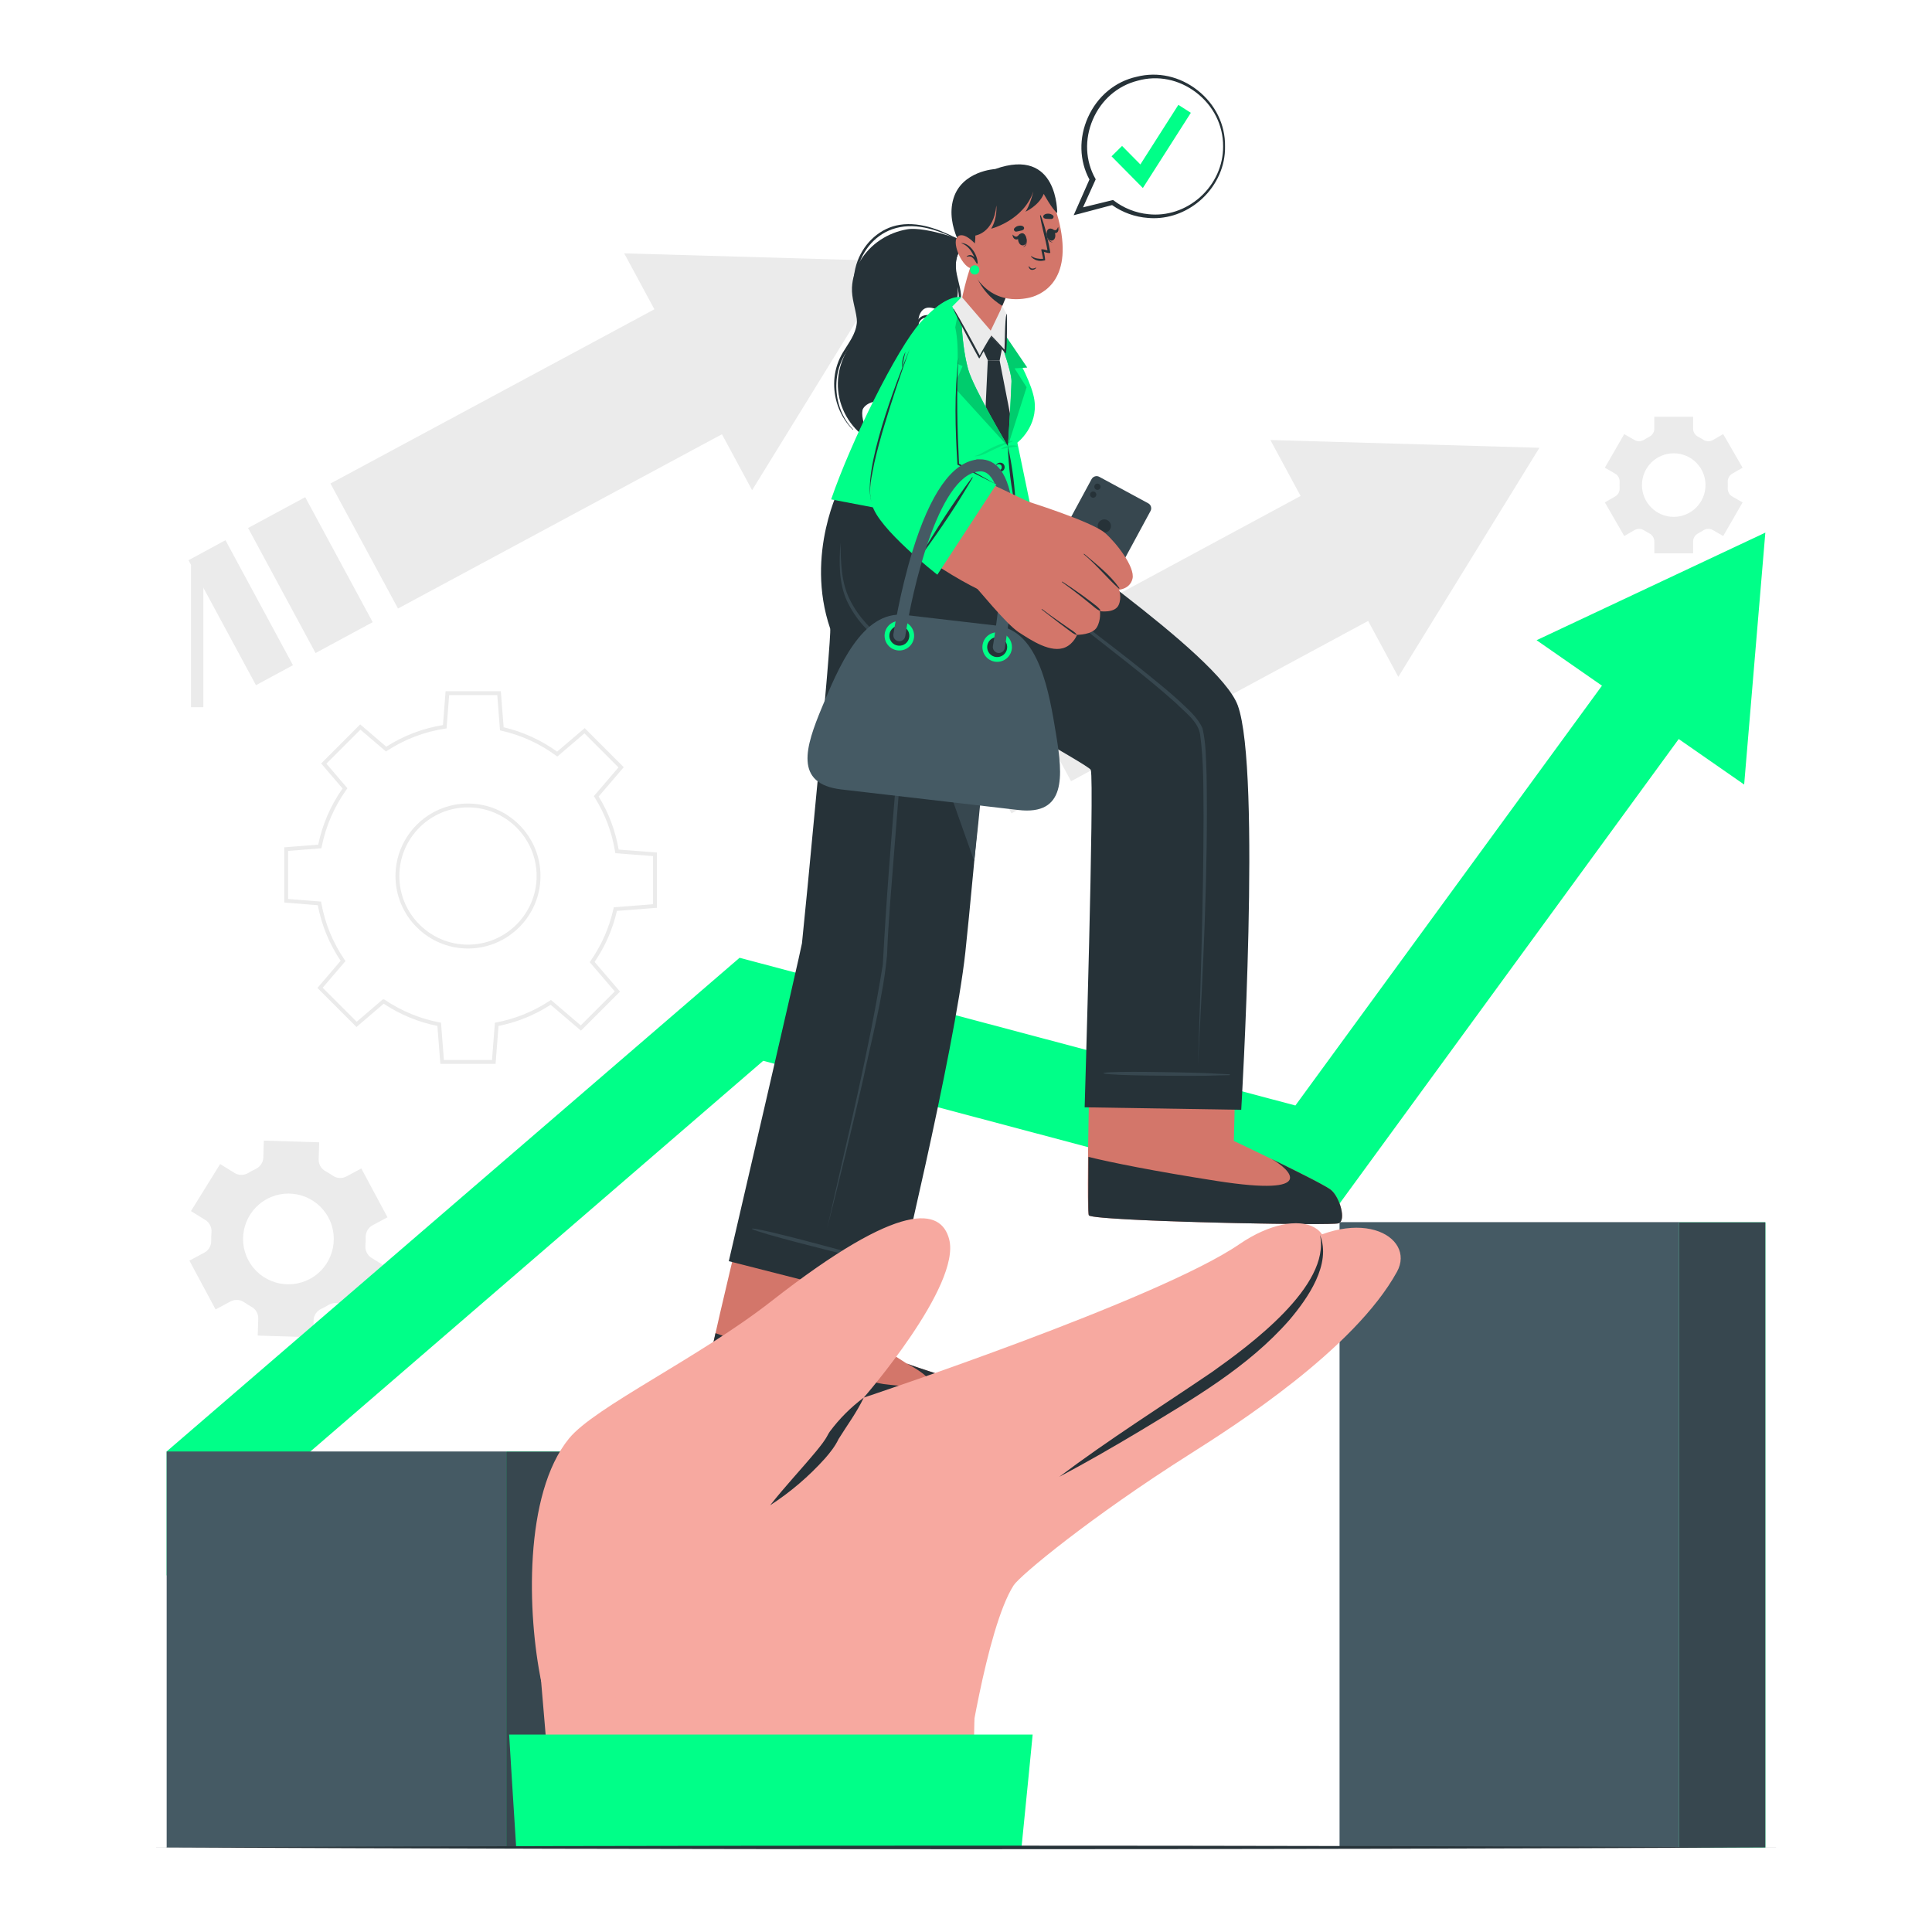<svg class="animated" id="freepik_stories-business-support" xmlns="http://www.w3.org/2000/svg" viewBox="0 0 500 500" version="1.1" xmlns:xlink="http://www.w3.org/1999/xlink" xmlns:svgjs="http://svgjs.com/svgjs"><style>svg#freepik_stories-business-support:not(.animated) .animable {opacity: 0;}svg#freepik_stories-business-support.animated #freepik--background-complete--inject-10 {animation: 1.5s Infinite  linear wind;animation-delay: 0s;}svg#freepik_stories-business-support.animated #freepik--Speech_Bubble--inject-10 {animation: 1.5s Infinite  linear floating;animation-delay: 0s;}svg#freepik_stories-business-support.animated #freepik--Character--inject-10 {animation: 1.5s Infinite  linear floating;animation-delay: 0s;}svg#freepik_stories-business-support.animated #freepik--Character_hand--inject-10 {animation: 1.5s Infinite  linear floating;animation-delay: 0s;}            @keyframes wind {                0% {                    transform: rotate( 0deg );                }                25% {                    transform: rotate( 1deg );                }                75% {                    transform: rotate( -1deg );                }            }                    @keyframes floating {                0% {                    opacity: 1;                    transform: translateY(0px);                }                50% {                    transform: translateY(-10px);                }                100% {                    opacity: 1;                    transform: translateY(0px);                }            }        </style><g id="freepik--background-complete--inject-10" class="animable animator-active" style="transform-origin: 245.934px 205.828px;"><g id="eld802i8at2ud" class="animable" style="transform-origin: 219.644px 140.163px;"><g id="elavlysadwypw" class="animable" style="transform-origin: 136.026px 123.577px;"><polygon points="78.987 128.667 96.453 161.013 81.663 169.004 64.202 136.644 78.987 128.667" style="fill: rgb(235, 235, 235); transform-origin: 80.327px 148.836px;" id="ellra4nhfs7a" class="animable"></polygon><g id="elh4t7qw5gx4w"><rect x="49.428" y="146.274" width="3.2" height="36.76" style="fill: rgb(235, 235, 235); transform-origin: 51.028px 164.654px; transform: rotate(-28.367deg);" class="animable"></rect></g><polygon points="194.648 126.858 186.837 112.381 103.003 157.485 85.524 125.135 169.354 80.044 161.543 65.567 231.166 67.573 194.648 126.858" style="fill: rgb(235, 235, 235); transform-origin: 158.345px 111.526px;" id="el3nvxksvjvbt" class="animable"></polygon><polygon points="58.351 139.805 75.817 172.151 66.245 177.323 48.784 144.986 58.351 139.805" style="fill: rgb(235, 235, 235); transform-origin: 62.3px 158.564px;" id="eljj8nxg2gxbi" class="animable"></polygon></g><g id="ell4l0rt4oa9f" class="animable" style="transform-origin: 317.407px 164.32px;"><polygon points="274.514 161.84 291.98 194.186 277.191 202.177 259.729 169.817 274.514 161.84" style="fill: rgb(235, 235, 235); transform-origin: 275.855px 182.008px;" id="elk1fwnzn97cn" class="animable"></polygon><g id="elm41wpu0vri"><rect x="244.955" y="179.446" width="3.2" height="36.76" style="fill: rgb(235, 235, 235); transform-origin: 246.555px 197.826px; transform: rotate(-28.367deg);" class="animable"></rect></g><polygon points="361.883 175.171 354.072 160.694 298.53 190.658 281.051 158.308 336.589 128.357 328.778 113.88 398.4 115.885 361.883 175.171" style="fill: rgb(235, 235, 235); transform-origin: 339.726px 152.269px;" id="elu7jd8m9sp2j" class="animable"></polygon><polygon points="253.879 172.978 271.344 205.324 261.772 210.496 244.311 178.159 253.879 172.978" style="fill: rgb(235, 235, 235); transform-origin: 257.828px 191.737px;" id="elmhyqiimtua" class="animable"></polygon></g></g><g id="elnmlnxaeynyj" class="animable" style="transform-origin: 250px 226.971px;"><path d="M56.974,301.249l-7.554,12.178,3.73,2.31c1.097,.679,1.691,1.92,1.581,3.205-.061,.71-.084,1.426-.068,2.142,.028,1.287-.644,2.484-1.778,3.092l-3.866,2.073,6.776,12.634,3.865-2.073c1.134-.608,2.503-.506,3.559,.229,.589,.41,1.197,.786,1.822,1.129,1.132,.62,1.836,1.801,1.795,3.091l-.139,4.386,14.324,.445,.133-4.401c.039-1.291,.83-2.413,1.997-2.965,.317-.149,.631-.308,.943-.475,.311-.167,.617-.341,.917-.522,1.1-.664,2.466-.703,3.558-.026l3.757,2.327,7.554-12.178-3.736-2.319c-1.096-.681-1.69-1.922-1.578-3.208,.061-.708,.085-1.42,.07-2.134-.027-1.285,.645-2.481,1.778-3.088l3.867-2.074-6.775-12.633-3.867,2.074c-1.133,.608-2.501,.505-3.557-.228-.586-.407-1.193-.782-1.816-1.122-1.133-.619-1.839-1.8-1.799-3.09l.135-4.396-14.324-.445-.137,4.398c-.04,1.286-.829,2.405-1.992,2.954-.318,.15-.635,.31-.949,.479-.311,.167-.617,.341-.917,.522-1.105,.668-2.478,.706-3.576,.025l-3.733-2.316Zm12.128,9.044c5.713-3.064,12.822-.918,15.885,4.795,3.064,5.713,.924,12.832-4.789,15.896-5.713,3.064-12.837,.913-15.901-4.799-3.064-5.713-.908-12.827,4.805-15.891Z" style="fill: rgb(235, 235, 235); transform-origin: 74.65px 320.638px;" id="elu4ml08zfodj" class="animable"></path><path d="M415.335,130.027l5.017,8.696,2.661-1.538c.783-.452,1.745-.409,2.502,.085,.418,.273,.853,.524,1.3,.751,.803,.408,1.32,1.22,1.32,2.121v3.073h10.043v-3.073c0-.901,.517-1.713,1.32-2.121,.448-.228,.882-.478,1.3-.751,.757-.493,1.72-.537,2.502-.085l2.661,1.538,5.018-8.696-2.674-1.539c-.784-.451-1.215-1.311-1.169-2.215,.012-.245,.019-.492,.019-.739,0-.247-.006-.494-.019-.739-.046-.899,.382-1.755,1.162-2.206l2.68-1.549-5.018-8.696-2.669,1.539c-.783,.452-1.746,.407-2.503-.088-.417-.272-.849-.522-1.295-.75-.802-.409-1.318-1.22-1.318-2.12v-3.074h-10.043v3.074c0,.9-.516,1.711-1.318,2.12-.446,.227-.878,.477-1.294,.75-.757,.495-1.72,.539-2.503,.088l-2.669-1.539-5.017,8.696,2.669,1.54c.781,.45,1.21,1.308,1.165,2.208-.013,.246-.019,.494-.019,.744,0,.247,.006,.494,.019,.739,.046,.903-.385,1.764-1.169,2.216l-2.665,1.538Zm9.599-4.493c0-4.542,3.679-8.22,8.22-8.22,4.542,0,8.228,3.678,8.228,8.22s-3.687,8.228-8.228,8.228c-4.541,0-8.22-3.686-8.22-8.228Z" style="fill: rgb(235, 235, 235); transform-origin: 433.158px 125.534px;" id="elfmg3k3pkc0l" class="animable"></path><path d="M128.256,275.333h-14.296l-.764-9.821c-4.968-.998-9.64-2.931-13.898-5.75l-7.037,6.025-10.112-10.111,6.007-7.016c-2.933-4.372-4.921-9.211-5.914-14.395l-8.676-.687v-14.295l8.785-.687c1.091-5.258,3.209-10.146,6.3-14.541l-5.539-6.471,10.111-10.111,6.741,5.769c4.493-2.859,9.425-4.741,14.67-5.598l.685-8.755h14.296l.726,9.322c5.009,1.185,9.662,3.307,13.838,6.312l7.135-6.087,10.111,10.111-6.493,7.581c2.597,4.244,4.337,8.862,5.175,13.74l9.9,.762v14.31l-10.346,.802c-1.087,4.718-3.031,9.155-5.782,13.201l6.583,7.682-10.112,10.111-7.843-6.704c-4.156,2.682-8.691,4.523-13.49,5.479l-.763,9.821Zm-13.371-1h12.445l.751-9.659,.376-.071c4.929-.932,9.578-2.819,13.817-5.611l.314-.206,7.71,6.59,8.802-8.803-6.481-7.563,.22-.317c2.864-4.127,4.858-8.678,5.928-13.527l.08-.362,10.161-.789v-12.458l-9.76-.751-.063-.389c-.81-5.009-2.591-9.744-5.294-14.071l-.195-.311,6.367-7.434-8.804-8.803-7.033,6.001-.319-.235c-4.247-3.12-9.007-5.293-14.148-6.459l-.359-.082-.711-9.132h-12.446l-.674,8.621-.392,.06c-5.374,.823-10.415,2.745-14.983,5.712l-.313,.204-6.605-5.652-8.803,8.803,5.446,6.363-.229,.318c-3.205,4.463-5.369,9.457-6.434,14.844l-.074,.372-8.617,.674v12.446l8.521,.674,.069,.379c.964,5.314,2.997,10.261,6.041,14.705l.217,.316-5.903,6.895,8.803,8.803,6.756-5.786h.338l.14,.086c4.334,2.928,9.116,4.905,14.211,5.877l.375,.071,.751,9.659Zm6.223-28.859c-10.344,0-18.759-8.416-18.759-18.76s8.416-18.76,18.759-18.76c10.351,0,18.772,8.416,18.772,18.76s-8.421,18.76-18.772,18.76Zm0-36.52c-9.792,0-17.759,7.967-17.759,17.76s7.967,17.76,17.759,17.76c9.8,0,17.772-7.967,17.772-17.76s-7.973-17.76-17.772-17.76Z" style="fill: rgb(235, 235, 235); transform-origin: 121.788px 227.112px;" id="elyza3z79amw" class="animable"></path></g></g><g id="freepik--Speech_Bubble--inject-10" class="animable" style="transform-origin: 297.452px 37.892px;"><g id="elsch2q9ydfqq" class="animable" style="transform-origin: 297.452px 37.892px;"><path d="M316.787,37.898c0,9.986-8.1,18.086-18.086,18.086-4.036,0-7.762-1.323-10.774-3.567l-8.86,2.262,3.688-8.25c-1.37-2.543-2.14-5.453-2.14-8.531,0-9.986,8.1-18.086,18.085-18.086s18.086,8.1,18.086,18.086Z" style="fill: rgb(255, 255, 255); transform-origin: 297.927px 37.898px;" id="elzifrou1u6zk" class="animable"></path><g id="el2mbxx28g7pg" class="animable" style="transform-origin: 297.452px 37.892px;"><path d="M316.787,37.898c.198,10.388-9.335,19.178-19.663,18.254-3.366-.242-6.663-1.451-9.409-3.449l.301,.059c-2.944,.791-5.887,1.583-8.839,2.342l-.876,.225,.366-.83,3.65-8.267,.016,.425c-5.788-10.307,.382-24.023,11.908-26.55,11.244-2.874,22.733,6.209,22.547,17.791h0Zm0,0c.077-11.51-11.302-20.373-22.414-17.259-11.04,2.75-16.682,15.877-11.081,25.774l-.097,.213-3.727,8.232-.509-.605c3.011-.763,6.031-1.492,9.05-2.223,2.621,2.041,5.827,3.33,9.156,3.65,10.311,1.146,19.696-7.427,19.623-17.782h0Z" style="fill: rgb(38, 50, 56); transform-origin: 297.545px 37.895px;" id="el67u8jm208g8" class="animable"></path><path d="M298.609,56.468c-.503,0-1.006-.022-1.509-.067-3.334-.239-6.542-1.388-9.294-3.324l-.081,.022c-2.674,.718-5.437,1.46-8.167,2.165l-.026,.059-.036-.043c-.086,.022-.172,.044-.258,.066l-1.375,.353,.684-1.548-.036-.042,.062-.015,3.368-7.63c-2.63-4.914-2.772-10.758-.379-16.094,2.446-5.454,7.047-9.284,12.624-10.506,5.426-1.386,11.175-.104,15.769,3.522,4.59,3.624,7.172,8.913,7.083,14.513,.094,4.992-2.063,9.916-5.919,13.51-3.497,3.26-7.985,5.06-12.509,5.06Zm-10.167-3.562c2.271,1.515,4.921,2.517,7.614,2.883-2.617-.419-5.173-1.443-7.366-2.95l-.248,.067Zm-.376-1.147l.095,.074c2.58,2.009,5.785,3.287,9.026,3.598,4.815,.535,9.719-1.093,13.461-4.466,3.776-3.405,5.923-8.166,5.889-13.064v-.005c.036-5.459-2.515-10.554-7-13.979-4.424-3.378-9.928-4.486-15.098-3.037-5.193,1.294-9.426,4.962-11.619,10.067-2.193,5.103-1.942,10.695,.688,15.343l.062,.111-3.288,7.262c2.39-.597,4.801-1.181,7.145-1.749l.639-.155Zm-9.161,2.818l-.169,.382,.377-.097,.025-.006-.233-.278Zm1.115-.334l-.197,.436c2.495-.646,5.013-1.322,7.461-1.979l-.244-.177c-2.31,.559-4.678,1.134-7.02,1.721Zm2.271-7.337l-3.104,7.031c.159-.041,.317-.081,.477-.121l3.347-7.393c-.167-.3-.324-.604-.472-.911l.026,.709s.009,.249,.014,.363l.18,.321h-.427l-.041-.001Zm5.221,5.501l.789,.156c-.118-.086-.235-.173-.351-.262l-.405,.098-.033,.008Zm8.775-32.443c-.665,.088-1.328,.216-1.986,.384-5.429,1.19-9.902,4.917-12.283,10.225-2.272,5.067-2.197,10.601,.182,15.303l.247-.56c-2.106-4.524-2.152-9.759-.086-14.568,2.256-5.25,6.612-9.023,11.951-10.353,.654-.183,1.313-.327,1.976-.431Z" style="fill: rgb(38, 50, 56); transform-origin: 297.452px 37.892px;" id="elpback9p6lf" class="animable"></path></g><polygon points="295.771 48.659 287.666 40.455 290.389 37.765 295.124 42.557 304.96 27.136 308.187 29.195 295.771 48.659" style="fill: rgb(0, 255, 136); transform-origin: 297.927px 37.898px;" id="el421ue2ub01h" class="animable"></polygon></g></g><g id="freepik--Arrow--inject-10" class="animable" style="transform-origin: 250px 272.788px;"><g id="eldipx0c3r5dt" class="animable" style="transform-origin: 250px 272.788px;"><polygon points="397.665 165.686 456.868 137.843 451.388 203.038 397.665 165.686" style="fill: rgb(0, 255, 136); transform-origin: 427.266px 170.44px;" id="elixlkiay008g" class="animable"></polygon><polygon points="439.931 183.756 345.029 313.741 197.52 274.534 43.132 407.734 43.132 375.634 191.402 247.873 335.247 286.101 420.402 169.492 439.931 183.756" style="fill: rgb(0, 255, 136); transform-origin: 241.532px 288.613px;" id="eldj6cfabc3mf" class="animable"></polygon></g></g><g id="freepik--Blocks--inject-10" class="animable" style="transform-origin: 250px 397.207px;"><g id="elq5e3j7ahoqa" class="animable" style="transform-origin: 250px 397.207px;"><g id="eljgkdpasnrv" class="animable" style="transform-origin: 401.772px 397.2px;"><rect x="346.677" y="316.291" width="87.9" height="161.816" style="fill: rgb(69, 90, 100); transform-origin: 390.627px 397.199px;" id="el5a3gopfs6t2" class="animable"></rect><g id="elzlzks787jfo"><rect x="434.573" y="316.335" width="22.295" height="161.775" style="fill: rgb(0, 255, 136); transform-origin: 445.72px 397.222px; transform: rotate(180deg);" class="animable"></rect></g><g id="el9tesppbm82d"><rect x="434.573" y="316.335" width="22.295" height="161.775" style="fill: rgb(55, 71, 79); transform-origin: 445.72px 397.222px; transform: rotate(180deg);" class="animable"></rect></g></g><g id="eltgkm5ghfvc" class="animable" style="transform-origin: 98.228px 426.883px;"><rect x="43.132" y="375.643" width="87.9" height="102.479" style="fill: rgb(69, 90, 100); transform-origin: 87.082px 426.882px;" id="eleystkupwm17" class="animable"></rect><g id="elyw79ofcfiaa"><rect x="131.028" y="375.67" width="22.295" height="102.454" style="fill: rgb(0, 255, 136); transform-origin: 142.176px 426.897px; transform: rotate(180deg);" class="animable"></rect></g><g id="el0igvb5ut973r"><rect x="131.028" y="375.67" width="22.295" height="102.454" style="fill: rgb(55, 71, 79); transform-origin: 142.176px 426.897px; transform: rotate(180deg);" class="animable"></rect></g></g></g></g><g id="freepik--Character--inject-10" class="animable" style="transform-origin: 264.904px 205.002px;"><g id="el0cundo7pn4xm" class="animable" style="transform-origin: 264.904px 205.002px;"><g id="elh1jn4pneen" class="animable" style="transform-origin: 234.118px 86.043px;"><g id="elxdwzsk4yb7o" class="animable" style="transform-origin: 233.327px 86.043px;"><path d="M250.739,62.88c-.501,.173-.971,.436-1.373,.791-1.815,1.608-2.145,4.18-1.996,6.456,.168,2.434,.909,5,.255,7.412-.254,.944-.746,1.855-1.574,2.398-.935,.614-2.052,.527-3.083,.248-1.086-.288-2.312-.872-3.44-.423-.936,.366-1.489,1.339-1.719,2.275-.594,2.43,.976,4.823,1.358,7.174,.414,2.514,.048,5.112-1.034,7.421-1.008,2.156-2.688,3.97-4.709,5.213-.985,.607-2.071,1.089-3.184,1.389-1.253,.332-2.557,.387-3.823,.664-1.174,.26-2.447,.783-3.066,1.882-.481,.849-.34,4.441,2.458,7.838,.2,.243-.252,.588-.543,.416-.567-.326-1.11-.681-1.628-1.072-4.333-3.237-6.919-8.45-6.797-13.869,.068-2.896,.875-5.707,2.288-8.225,.785-1.392,1.695-2.741,2.24-4.254,.482-1.35,.544-2.757,.361-4.17-.357-2.686-1.352-5.253-1.24-7.998,.105-2.449,.89-4.838,2.144-6.937,2.634-4.386,7.131-7.304,12.146-8.166,4.945-.846,16.238,3.437,15.961,3.538Z" style="fill: rgb(38, 50, 56); transform-origin: 233.791px 86.657px;" id="elxo87n78yhfr" class="animable"></path><path d="M250.583,62.936c-.942,.456-1.858,1.019-2.51,1.856-.588,.753-.929,1.669-1.082,2.607-.343,2.11,.197,4.162,.667,6.205,.442,1.92,.809,3.975,.045,5.863-.323,.798-.837,1.567-1.547,2.07-.806,.571-1.76,.679-2.72,.531-1.746-.269-3.862-1.166-5.404,.183-1.488,1.302-1.073,3.66-.785,5.368,.702,4.168,2.23,9.465-1.118,12.946-1.694,1.761-4.179,2.875-6.471,3.608-1.654,.529-3.753,1.185-4.452,2.954-.026,.066,.079,.092,.105,.028,.767-1.86,2.986-2.152,4.699-2.623,2.01-.552,4.031-1.424,5.691-2.703,1.71-1.318,2.696-3.183,3.023-5.303,.332-2.154,.029-4.309-.379-6.43-.209-1.087-.441-2.17-.618-3.264-.159-.984-.282-2.031,.003-3.005,.304-1.038,1.141-1.645,2.207-1.718,1.044-.071,2.038,.262,3.054,.446,.907,.164,1.835,.203,2.701-.155,.694-.287,1.282-.777,1.742-1.366,1.054-1.351,1.405-3.091,1.269-4.772-.192-2.384-1.17-4.632-1.319-7.02-.076-1.219,.042-2.503,.617-3.601,.604-1.153,1.649-1.801,2.714-2.477,.143-.091,.019-.299-.132-.226Z" style="fill: rgb(38, 50, 56); transform-origin: 237.989px 85.056px;" id="elsvhg7fcyka" class="animable"></path><path d="M232.867,58.184c-5.066,.777-9.164,4.629-10.925,9.337-.987,2.64-1.229,5.475-.907,8.262,.301,2.602,.967,5.219,.699,7.853-.296,2.916-2.137,5.149-3.591,7.573-1.179,1.964-1.917,4.137-2.168,6.415-.482,4.37,.823,8.916,3.598,12.329,.354,.435,.724,.853,1.12,1.251,.05,.05,.126-.026,.077-.077-3.086-3.169-4.539-7.705-4.307-12.084,.115-2.155,.645-4.285,1.609-6.219,1.192-2.389,3.074-4.398,3.95-6.95,.821-2.392,.488-4.966,.098-7.405-.426-2.665-.83-5.296-.345-7.987,.899-4.994,4.288-9.457,9.148-11.161,5.421-1.9,11.104-.038,16.068,2.28,.664,.31,1.326,.624,1.986,.941,.075,.036,.141-.073,.066-.113-4.934-2.608-10.452-5.125-16.178-4.247Z" style="fill: rgb(38, 50, 56); transform-origin: 232.477px 84.613px;" id="elvddku9b5wy" class="animable"></path></g><path d="M252.359,60.356c-.663-.558-1.925-.762-2.395-.419-.47,.343-1.657,4.71-1.043,5.652,.614,.943,2.501,.08,2.501,.08l.938-5.314Z" style="fill: rgb(0, 255, 136); transform-origin: 250.554px 62.899px;" id="el7z5tdvzgss6" class="animable"></path></g><g id="eltl47r53azef" class="animable" style="transform-origin: 264.904px 246.499px;"><g id="elibi33f85h7b" class="animable" style="transform-origin: 221.955px 246.499px;"><g id="elz4rco1srgfe" class="animable" style="transform-origin: 216.069px 333.901px;"><path d="M247.464,366.044c-1.139,.174-16.493,3.03-32.417,.119-14.983-2.739-31.563-6.792-32.542-7.686-.78-.688,13.303-58.139,13.303-58.139l38.983,7.703-9.793,37.489-.13,.652s3.058,2.44,9.594,6.575c1.167,.738,13.24,4.215,14.089,5.171,1.991,2.253,1.124,7.788-1.086,8.115Z" style="fill: rgb(211, 118, 106); transform-origin: 216.069px 333.901px;" id="el1ucz3d6nmnt" class="animable"></path><path d="M247.469,366.041c-1.138,.173-16.491,3.032-32.416,.128-14.992-2.743-31.575-6.791-32.545-7.7-.245-.209,.924-5.806,2.656-13.444,9.575,3.49,39.134,12.643,43.509,13.166,5.042,.623,12.661,1.342,12.068-.584-.508-1.68-4.933-4.141-6.034-4.72,2.073,.928,13.045,4.131,13.839,5.048,1.99,2.241,1.126,7.779-1.077,8.106Z" style="fill: rgb(38, 50, 56); transform-origin: 216.068px 356.245px;" id="elqvvou57w4zf" class="animable"></path></g><g id="eltfu9h5znofs" class="animable" style="transform-origin: 225.025px 231.394px;"><path d="M260.729,126.057s2.825,27.02-2.818,33.098c0,0-6.108,69.147-8.08,87.285-2.797,25.732-18.578,90.817-18.578,90.817l-42.638-10.863s18.758-80.734,18.934-82.278c.581-5.106,7.811-79.946,7.298-81.451-6.618-19.42,2.731-37.131,2.731-37.131l43.151,.523Z" style="fill: rgb(38, 50, 56); transform-origin: 225.025px 231.395px;" id="elr8mp5i0dsss" class="animable"></path><path d="M227.795,326.509c-5.587-1.617-3.955-1.256-9.565-2.791-2.745-.751-20.791-5.664-23.51-5.774-.06-.002-.093,.123-.039,.15,2.428,1.228,20.581,5.727,23.345,6.409,5.647,1.392,4.046,.912,9.713,2.221,.106,.025,.161-.185,.056-.215Z" style="fill: rgb(55, 71, 79); transform-origin: 211.253px 322.335px;" id="el2apl3n50vzs" class="animable"></path><path d="M214.061,317.944c5.028-22.718,10.727-45.358,14.413-68.336,.875-16.598,2.212-33.215,3.623-49.772,1.144-12.93,2.191-27.464,3.526-39.587-2.962-4.552-3.566-10.161-3.265-15.453,.322-5.3,1.437-10.539,3.142-15.557-1.583,5.04-2.575,10.295-2.772,15.573-.155,5.22,.496,10.775,3.485,15.174-1.068,13.317-3.763,46.965-4.755,59.833-.678,9.058-1.558,18.27-1.891,27.355-1.016,10.815-3.892,21.341-6.133,31.94-2.942,12.988-6.131,25.917-9.375,38.83h0Z" style="fill: rgb(55, 71, 79); transform-origin: 225.137px 223.592px;" id="elqvcah6bzhom" class="animable"></path><path d="M252.139,222.871l-34.568-97.338,43.152,.531s2.835,27.008-2.807,33.097c0,0-2.962,38.57-5.777,63.71Z" style="fill: rgb(55, 71, 79); transform-origin: 239.503px 174.202px;" id="elvgkelcy1vqt" class="animable"></path></g></g><g id="el07n9nhyrf0o2" class="animable" style="transform-origin: 282.092px 221.162px;"><g id="elgnecw16iq4w" class="animable" style="transform-origin: 314.431px 289.765px;"><path d="M346.378,316.601c-2.116,.667-62.297-.534-64.558-2.037-.869-.556,.479-51.107,.479-51.107l37.815-.717-.793,32.536s22.83,10.763,25.143,12.677c2.294,1.906,4.032,7.99,1.915,8.648Z" style="fill: rgb(211, 118, 106); transform-origin: 314.431px 289.765px;" id="elwivotl93qdd" class="animable"></path><path d="M346.381,316.601c-.932,.293-13.068,.225-26.583-.068-.887-.022-1.785-.044-2.682-.066-2.306-.046-4.634-.111-6.941-.177-.898-.032-1.797-.064-2.684-.087l-.042,.002c-.888-.033-1.776-.066-2.642-.089-1.347-.038-2.663-.088-3.948-.14-.836-.036-1.661-.072-2.465-.099l-.031,.002c-.805-.037-1.599-.076-2.362-.105l-.031,.002c-1.16-.049-2.267-.1-3.324-.165-.711-.032-1.411-.065-2.081-.111-1.307-.071-2.499-.149-3.557-.235-.533-.032-1.036-.076-1.498-.123-1.152-.101-2.075-.205-2.707-.314-.516-.085-.855-.181-.985-.267-.303-.191-.133-7.126-.133-15.16,5.793,1.431,16.979,3.692,33.207,6.227,26.681,4.169,18.803-3.115,14.293-5.61-.043-.029-.086-.047-.129-.076,.278,.13,.568,.27,.847,.41,.043,.018,.096,.036,.139,.065,.515,.252,1.029,.504,1.544,.756,.558,.271,1.126,.551,1.684,.832,.933,.458,1.866,.915,2.757,1.375,.901,.438,1.76,.879,2.576,1.302,.483,.254,.956,.498,1.407,.722,.225,.112,.441,.235,.656,.348,.29,.15,.58,.3,.849,.452,.602,.32,1.129,.613,1.582,.879,.107,.056,.215,.113,.312,.18,.485,.285,.843,.525,1.05,.691,2.297,1.901,4.03,7.983,1.921,8.646Z" style="fill: rgb(38, 50, 56); transform-origin: 314.486px 308.095px;" id="elv51fwyt5dt8" class="animable"></path></g><g id="elv9mx0j22z5r" class="animable" style="transform-origin: 270.087px 206.374px;"><path d="M321.233,287.215l-40.526-.646s2.547-83.981,1.591-87.311c-.373-1.301-34.79-19.484-54.18-34.07-15.405-11.588-10.542-39.653-10.542-39.653l43.151,.523s-.291,3.042,1.701,5.811c3.251,4.52,53.002,37.246,57.906,50.688,6.155,16.871,.898,104.658,.898,104.658Z" style="fill: rgb(38, 50, 56); transform-origin: 270.087px 206.374px;" id="elwldbcq8f9ca" class="animable"></path><g id="el5bg5v9lgmi3" class="animable" style="transform-origin: 267.8px 203.833px;"><path d="M217.515,140.407c.099,4.994,.134,10.187,2.397,14.74,4.507,9.143,14.08,14.232,22.212,19.773,4.263,2.721,8.591,5.349,12.94,7.948-4.537-2.261-8.973-4.721-13.327-7.322-8.424-5.355-18.16-10.595-22.564-20.062-2.133-4.745-2.016-10.019-1.657-15.077h0Z" style="fill: rgb(55, 71, 79); transform-origin: 236.188px 161.637px;" id="elo0r6x3ehgff" class="animable"></path><path d="M253.893,129.239c.499,3.512,.923,7.131,2.19,10.455,1.636,3.16,4.508,5.508,7.079,7.906,10.748,9.423,22.443,17.697,33.565,26.681,2.79,2.242,5.561,4.513,8.233,6.914,2.276,2.191,4.904,4.287,6.232,7.246,.96,3.988,.896,8.109,1.075,12.138,.404,25.035-.896,50.063-2.24,75.052,.73-21.433,1.4-42.873,1.456-64.316-.074-7.088,.067-14.322-.912-21.328-.573-3.371-3.982-5.721-6.275-8.058-7.979-7.145-16.607-13.529-24.982-20.211-5.584-4.467-11.197-8.915-16.462-13.778-2.538-2.498-5.345-4.917-6.928-8.177-1.226-3.381-1.583-6.979-2.031-10.523h0Z" style="fill: rgb(55, 71, 79); transform-origin: 283.118px 202.435px;" id="el69192fd5vvd" class="animable"></path><path d="M318.212,278.025c-5.539-.226-3.946-.269-9.487-.409-2.712-.069-20.531-.498-23.071,.048-.056,.012-.058,.142-.002,.155,2.527,.609,20.351,.611,23.063,.607,5.543-.006,3.952-.088,9.495-.179,.104-.002,.107-.218,.003-.223Z" style="fill: rgb(55, 71, 79); transform-origin: 301.949px 277.909px;" id="el8dg5l0uaelq" class="animable"></path></g></g></g></g><g id="elyop1tw0sxd" class="animable" style="transform-origin: 253.455px 126.152px;"><g id="elonaa1pcf60n" class="animable" style="transform-origin: 241.462px 107.353px;"><g id="elzwpj4bil7mo" class="animable" style="transform-origin: 241.462px 107.353px;"><path d="M265.245,131.837l-48.717-3.466s13.344-38.457,25.54-48.553c5.55-4.594,10.222-3.187,13.838,.687,.902,.968,11.386,18.447,11.738,24.118,.311,5.011-4.358,9.932-4.358,9.932l1.959,17.282Z" style="fill: rgb(235, 235, 235); transform-origin: 242.093px 104.388px;" id="elssju2ttcu6" class="animable"></path><g id="elsdf9fu7szwr" class="animable" style="transform-origin: 258.893px 108.605px;"><polygon points="254.395 90.539 256.598 87.079 259.3 90.281 258.702 93.298 255.64 93.243 254.395 90.539" style="fill: rgb(38, 50, 56); transform-origin: 256.848px 90.189px;" id="elmws8cato9c" class="animable"></polygon><polygon points="255.64 93.243 254.395 119.668 262.584 130.131 263.39 117.285 258.702 93.298 255.64 93.243" style="fill: rgb(38, 50, 56); transform-origin: 258.893px 111.687px;" id="el20bulrtt6kh" class="animable"></polygon></g><path d="M255.809,80.312s6.028,14.528,5.963,18.477c-.07,4.239-.94,16.677-.94,16.677,0,0-8.924-14.962-10.294-19.96-2.128-7.763-1.812-18.567-1.812-18.567,0,0-3.545-1.248-10.471,6.447-6.145,6.828-18.013,30.851-23.156,45.854l45.084,8.604,2.677-6.369,1.731,4.875,2.481-3.539-3.788-18.256s5.456-4.153,4.404-11.09c-1.144-7.544-11.881-23.154-11.881-23.154Z" style="fill: rgb(0, 255, 136); transform-origin: 241.462px 107.353px;" id="el97zag7m266r" class="animable"></path><g id="elv91c7nrxlsa" class="animable" style="transform-origin: 255.701px 96.213px;"><g id="elyei2fqcpd8" class="animable" style="transform-origin: 260.823px 97.889px;"><path d="M260.833,115.466l4.846-15.248-3.107-4.883,3.267-.218s-9.294-13.663-10.029-14.805c.133,.573,6.107,14.804,5.963,18.477-.147,3.634-.758,15.938-.94,16.677Z" style="fill: rgb(0, 255, 136); transform-origin: 260.823px 97.889px;" id="elkf1ks488w9a" class="animable"></path><g id="eludgjha9me3"><path d="M260.833,115.466l4.846-15.248-3.107-4.883,3.267-.218s-9.294-13.663-10.029-14.805c.133,.573,6.107,14.804,5.963,18.477-.147,3.634-.758,15.938-.94,16.677Z" style="opacity: 0.2; transform-origin: 260.823px 97.889px;" class="animable"></path></g></g><g id="el7taxof12wtr" class="animable" style="transform-origin: 253.189px 96.213px;"><path d="M249.119,94.735l-2.292,5.384,13.987,15.368c-.185-.476-8.929-15.063-10.277-19.983-2.129-7.759-1.81-18.565-1.81-18.565l-3.162,16.287,3.554,1.51Z" style="fill: rgb(0, 255, 136); transform-origin: 253.189px 96.213px;" id="elbmgc06wpqh" class="animable"></path><g id="elkr5dq04ogtr"><path d="M249.119,94.735l-2.292,5.384,13.987,15.368c-.185-.476-8.929-15.063-10.277-19.983-2.129-7.759-1.81-18.565-1.81-18.565l-3.162,16.287,3.554,1.51Z" style="opacity: 0.2; transform-origin: 253.189px 96.213px;" class="animable"></path></g></g></g><g id="elvu536aqjy2o" class="animable" style="transform-origin: 260.27px 123.47px;"><path d="M260.833,115.466c1.181,5.258,1.865,10.623,2.029,16.009-1.185-5.257-1.861-10.623-2.029-16.009h0Z" style="fill: rgb(38, 50, 56); transform-origin: 261.847px 123.47px;" id="elisxiha2rbs" class="animable"></path><path d="M257.68,120.954c.091,1.102,1.645,.929,1.571-.078-.029-1.007-1.589-1.026-1.571,.078h0Zm0,0c-.085-1.488,2.199-1.704,2.32-.115,.035,1.59-2.257,1.602-2.32,.115h0Z" style="fill: rgb(38, 50, 56); transform-origin: 258.839px 120.895px;" id="eleniiam0mb9" class="animable"></path><path d="M258.285,127.016c.091,1.102,1.645,.93,1.571-.078-.029-1.007-1.589-1.026-1.571,.078h0Zm0,0c-.085-1.488,2.199-1.704,2.32-.114,.034,1.59-2.257,1.602-2.32,.114h0Z" style="fill: rgb(38, 50, 56); transform-origin: 259.444px 126.958px;" id="elg4747rmk1b6" class="animable"></path></g><g id="el4ktg5xcmbqa"><polygon points="244.634 121.865 232.016 117.877 231.394 119.492 244.114 123.515 244.634 121.865" style="opacity: 0.1; transform-origin: 238.014px 120.696px;" class="animable"></polygon></g></g><g id="eldqoqc6igxgn"><g style="opacity: 0.1; transform-origin: 257.803px 116.077px;" class="animable"><path d="M261.986,114.082c-1.661,.398-3.32,.876-4.909,1.611-.79,.366-1.561,.781-2.329,1.221-.383,.219-.769,.419-1.158,.617-.399,.203-.83,.398-1.261,.458-.039,.005-.031,.086,.008,.083,.422-.023,.826-.048,1.24-.149,.394-.096,.78-.251,1.157-.42,.805-.36,1.594-.773,2.396-1.145,1.617-.751,3.233-1.5,4.892-2.086,.076-.027,.04-.209-.038-.19Z" id="elelbaanruuvw" class="animable" style="transform-origin: 257.186px 116.077px;"></path><path d="M263.265,115.376c-.709-.119-1.425-.149-2.12-.052-.35,.049-.691,.152-1.032,.281-.163,.061-.325,.132-.486,.206-.177,.083-.346,.232-.524,.308-.018,.008-.012,.089,.007,.082,.17-.057,.349-.037,.522-.066,.173-.03,.347-.063,.52-.093,.348-.06,.695-.11,1.042-.179,.694-.139,1.386-.258,2.086-.33,.038-.004,.022-.15-.014-.157Z" id="elmjvq2v9e79" class="animable" style="transform-origin: 261.196px 115.734px;"></path></g></g></g><g id="elfenhomrnlww" class="animable" style="transform-origin: 260.635px 67.662px;"><g id="elz3iyruyc4wp" class="animable" style="transform-origin: 255.64px 75.058px;"><path d="M248.727,78.707c.05,.971,3.407,7.816,7.7,8.383,1.399,.182,2.734-7.407,2.734-7.407l.227-.538,3.166-7.529-8.15-7.571-1.191-1.022s-.731,2.117-1.614,4.762c-.042,.123-.084,.245-.126,.377-.054,.148-.106,.288-.15,.428-.137,.393-.275,.796-.405,1.2-.1,.306-.198,.604-.291,.93-.102,.325-.193,.642-.295,.966-.933,3.222-1.621,6.609-1.605,7.02Z" style="fill: rgb(211, 118, 106); transform-origin: 255.64px 75.058px;" id="el3aaz15jcifx" class="animable"></path><path d="M251.599,67.785c1.123,6.648,5.652,10.091,7.788,11.36l3.166-7.529-8.15-7.571-1.191-1.022s-.731,2.117-1.614,4.762Z" style="fill: rgb(38, 50, 56); transform-origin: 257.076px 71.084px;" id="elq3ci4zy6wgm" class="animable"></path></g><g id="el9rud30evtdl" class="animable" style="transform-origin: 260.635px 59.987px;"><path d="M274.497,59.284c2.668,14.084-5.466,17.272-8.504,17.844-2.757,.519-12.212,1.936-16.322-11.796-4.109-13.733,1.596-19.425,7.84-20.946,6.244-1.521,14.318,.815,16.986,14.899Z" style="fill: rgb(211, 118, 106); transform-origin: 261.653px 60.709px;" id="el4oyn5ejfgvk" class="animable"></path><g id="elz82u3z86x8" class="animable" style="transform-origin: 267.982px 62.573px;"><path d="M272.157,56.664c-.338,.024-.654-.01-.99-.022-.38-.012-.684,.017-1.006-.215-.173-.124-.219-.433-.114-.612,.244-.417,.713-.518,1.171-.521,.497-.004,.881,.12,1.268,.43,.375,.301,.117,.908-.329,.94Z" style="fill: rgb(38, 50, 56); transform-origin: 271.328px 55.983px;" id="el0nfe0p5rcxam" class="animable"></path><path d="M263.008,59.943c.337-.037,.641-.128,.971-.199,.372-.08,.676-.106,.951-.391,.148-.153,.138-.466,.003-.623-.315-.367-.794-.382-1.245-.304-.49,.085-.846,.276-1.171,.65-.315,.363,.047,.914,.491,.866Z" style="fill: rgb(38, 50, 56); transform-origin: 263.718px 59.167px;" id="elmugrw6yct4o" class="animable"></path><g id="elvbkd373rw3o" class="animable" style="transform-origin: 263.876px 62.145px;"><g id="elilhn7gk44a" class="animable" style="transform-origin: 264.591px 62.145px;"><path d="M265.499,61.23c-.013-.035-.068,.058-.06,.097,.186,.959,.239,2.089-.582,2.55-.025,.014-.015,.062,.017,.052,1.04-.322,.956-1.821,.626-2.7Z" style="fill: rgb(38, 50, 56); transform-origin: 265.282px 62.577px;" id="elvdt2z5q1gq" class="animable"></path><path d="M264.475,60.362c-1.57,.133-1.188,3.263,.266,3.139,1.431-.121,1.05-3.251-.266-3.139Z" style="fill: rgb(38, 50, 56); transform-origin: 264.557px 61.932px;" id="el26w5zj1siz4" class="animable"></path></g><path d="M263.881,60.602c-.252,.21-.482,.556-.807,.628-.377,.084-.705-.208-.992-.493-.03-.03-.053,.001-.049,.043,.064,.601,.37,1.188,1.023,1.199,.597,.01,.953-.572,1.029-1.193,.014-.115-.103-.268-.204-.183Z" style="fill: rgb(38, 50, 56); transform-origin: 263.059px 61.279px;" id="eldm6afuevqft" class="animable"></path></g><g id="el03txvywinxsw" class="animable" style="transform-origin: 272.407px 60.726px;"><g id="eld49o6cnv7fn" class="animable" style="transform-origin: 272px 60.922px;"><path d="M270.885,60.33c.002-.038,.083,.033,.088,.073,.127,.969,.436,2.057,1.361,2.234,.029,.005,.034,.054,.001,.055-1.089,.025-1.484-1.424-1.45-2.362Z" style="fill: rgb(38, 50, 56); transform-origin: 271.62px 61.506px;" id="el5nbvpdw2kev" class="animable"></path><path d="M271.581,59.182c1.531-.372,2.162,2.717,.744,3.062-1.396,.339-2.027-2.75-.744-3.062Z" style="fill: rgb(38, 50, 56); transform-origin: 272px 60.711px;" id="el8vb7lrql37v" class="animable"></path></g><path d="M272.266,59.254c.277,.114,.58,.362,.875,.322,.342-.047,.524-.432,.674-.796,.016-.038,.045-.017,.055,.024,.137,.587,.067,1.242-.477,1.471-.496,.209-.98-.22-1.241-.779-.048-.104,.001-.287,.113-.241Z" style="fill: rgb(38, 50, 56); transform-origin: 273.033px 59.543px;" id="elrlbmqekc2j" class="animable"></path></g><path d="M266.285,68.925c.233,.23,.465,.545,.82,.576,.34,.03,.739-.123,1.051-.242,.031-.012,.062,.021,.042,.05-.255,.374-.789,.607-1.242,.526-.442-.079-.659-.462-.765-.867-.015-.057,.06-.077,.094-.044Z" style="fill: rgb(38, 50, 56); transform-origin: 267.196px 69.38px;" id="elr3ze2hf53mb" class="animable"></path><path d="M270.173,65.181s.279,1.446,.316,2.133c.003,.064-.161,.104-.394,.13-.011,.004-.017,.009-.027,.002-1.203,.254-2.447-.099-3.238-1.05-.051-.065,.032-.14,.097-.101,.942,.617,1.952,.734,3.029,.694,.038-.193-.561-2.46-.453-2.474,.374-.052,1.127,.164,1.579,.27-.495-3.029-1.471-5.953-1.919-8.976-.014-.108,.14-.149,.177-.054,1.24,2.993,1.886,6.465,2.478,9.58,.077,.388-1.365-.052-1.646-.155Z" style="fill: rgb(38, 50, 56); transform-origin: 269.319px 61.614px;" id="elyoko2d0svlk" class="animable"></path></g><path d="M250.177,66.146c2.392-.148,2.242-5.184,2.242-5.184,0,0,4.81-.657,5.43-7.792,0,0,.346,3.233-1.329,6.014,0,0,8.351-2.083,10.93-9.675,0,0-.919,3.812-2.075,5.284,0,0,3.417-1.488,4.747-4.617,0,0,2.176,3.994,3.476,4.965,0,0,.334-17.233-16.062-11.393,0,0-8.666,.469-10.805,7.711-2.138,7.242,3.446,14.688,3.446,14.688Z" style="fill: rgb(38, 50, 56); transform-origin: 259.921px 54.342px;" id="el846iaujuxoj" class="animable"></path><g id="elu4wh1vb12l" class="animable" style="transform-origin: 250.841px 65.963px;"><g id="elbmymr8erecn" class="animable" style="transform-origin: 250.841px 65.227px;"><path d="M253.347,64.173s-3.359-4.304-5.328-3.083c-1.969,1.221,.722,7.574,3.148,8.335,2.427,.761,3.175-1.472,3.175-1.472l-.995-3.78Z" style="fill: rgb(211, 118, 106); transform-origin: 250.841px 65.227px;" id="elfio80etaf98" class="animable"></path><path d="M248.835,62.892c-.038-.001-.043,.053-.009,.065,1.705,.588,2.664,2.089,3.365,3.662-.529-.592-1.222-.894-2.019-.26-.042,.033,.004,.099,.05,.087,.676-.182,1.175-.09,1.666,.433,.348,.37,.597,.849,.855,1.284,.086,.145,.351,.051,.285-.118l-.016-.038c-.07-2.13-1.881-5.021-4.177-5.115Z" style="fill: rgb(38, 50, 56); transform-origin: 250.921px 65.563px;" id="ely9czlm465cm" class="animable"></path></g><path d="M253.455,69.852c0,.664-.538,1.203-1.203,1.203s-1.203-.538-1.203-1.203,.538-1.203,1.203-1.203,1.203,.538,1.203,1.203Z" style="fill: rgb(0, 255, 136); transform-origin: 252.252px 69.852px;" id="el8s1l3jhypxk" class="animable"></path></g></g><g id="elgs8vznuze46" class="animable" style="transform-origin: 253.53px 84.818px;"><path d="M259.417,79.272l-3.026,6.293-7.49-8.714-2.451,2.474s6.995,13.518,7.084,12.934l3.034-5.396,3.589,4.132,.334-9.754-1.074-1.969Z" style="fill: rgb(235, 235, 235); transform-origin: 253.471px 84.564px;" id="el7l0crhvid2w" class="animable"></path><path d="M260.594,86.183c.002-1.612,.047-3.236-.026-4.846-.003-.057-.09-.089-.108-.022-.424,1.529-.396,7.694-.501,9.165l-.016-.018c-.149-.178-3.338-3.648-3.375-3.599-.637,.846-2.861,4.775-3.02,5.135-1.105-2.147-5.37-9.968-6.712-12.017-.038-.059-.129-.018-.1,.05,.953,2.253,6.585,12.777,6.684,12.755,.062,.056,2.824-4.782,3.177-5.706,.529,.745,3.722,4.633,3.75,4.395,.186-1.605,.245-3.677,.247-5.291Z" style="fill: rgb(38, 50, 56); transform-origin: 253.671px 86.369px;" id="elggnh51bensp" class="animable"></path></g></g><g id="el8xfvrc24do3" class="animable" style="transform-origin: 253.455px 145.211px;"><g id="eleackh55p24v" class="animable" style="transform-origin: 283.057px 141.19px;"><path d="M297.745,132.261l-14.125,26.11c-.39,.722-1.282,.996-1.991,.612l-12.684-6.862c-.708-.383-.966-1.279-.576-2.001l14.125-26.11c.391-.722,1.281-.996,1.99-.613l12.684,6.862c.709,.384,.968,1.279,.577,2.002Z" style="fill: rgb(55, 71, 79); transform-origin: 283.057px 141.19px;" id="elwgx7zsza8y9" class="animable"></path><path d="M284.727,126.355c-.213,.395-.706,.541-1.101,.328-.394-.213-.541-.706-.328-1.101,.213-.395,.706-.541,1.101-.328s.541,.706,.328,1.101Z" style="fill: rgb(38, 50, 56); transform-origin: 284.013px 125.969px;" id="elxobiytjb4gn" class="animable"></path><path d="M283.627,128.388c-.213,.395-.706,.541-1.101,.328-.394-.213-.541-.706-.328-1.101,.213-.395,.706-.541,1.101-.328s.541,.706,.328,1.101Z" style="fill: rgb(38, 50, 56); transform-origin: 282.913px 128.002px;" id="elnvkmzke3xiq" class="animable"></path><path d="M287.301,136.945c-.45,.832-1.489,1.142-2.321,.692s-1.142-1.489-.692-2.321c.45-.832,1.489-1.141,2.321-.692,.832,.45,1.142,1.489,.692,2.321Z" style="fill: rgb(38, 50, 56); transform-origin: 285.795px 136.13px;" id="elyojiwrw41b" class="animable"></path></g><g id="els2goibx9p5e" class="animable" style="transform-origin: 241.663px 164.32px;"><g id="el9yp1t56qjp" class="animable" style="transform-origin: 241.663px 184.417px;"><path d="M217.748,204.31l45.807,5.319c12.381,1.438,11.544-8.696,9.781-19.435-1.763-10.739-4.332-27.001-15.396-28.286-11.053-1.283-11.89-1.381-11.89-1.381,0,0-.849-.098-11.901-1.382-11.064-1.285-17.292,13.957-21.468,24.006-4.177,10.049-7.314,19.721,5.067,21.159Z" style="fill: rgb(69, 90, 100); transform-origin: 241.663px 184.417px;" id="el5ioiqxb6gzu" class="animable"></path><g id="el4sbrqxsatj" class="animable" style="transform-origin: 245.41px 165.994px;"><path d="M254.273,167.023c-.244,2.096,1.259,3.993,3.355,4.237,2.096,.243,3.993-1.259,4.237-3.355,.243-2.096-1.259-3.993-3.355-4.237-2.096-.243-3.993,1.259-4.237,3.355Z" style="fill: rgb(0, 255, 136); transform-origin: 258.069px 167.464px;" id="elxrz2m5ooels" class="animable"></path><path d="M228.955,164.083c-.243,2.096,1.259,3.993,3.355,4.237,2.096,.243,3.993-1.259,4.237-3.355,.244-2.096-1.259-3.993-3.355-4.237-2.096-.244-3.993,1.259-4.237,3.355Z" style="fill: rgb(0, 255, 136); transform-origin: 232.751px 164.524px;" id="elynbk2ml7zbr" class="animable"></path><path d="M255.497,167.165c-.165,1.421,.853,2.706,2.273,2.87s2.706-.853,2.871-2.273c.165-1.42-.853-2.705-2.273-2.87-1.42-.165-2.705,.853-2.87,2.273Z" style="fill: rgb(38, 50, 56); transform-origin: 258.069px 167.464px;" id="elbwswghkvlb" class="animable"></path><path d="M230.18,164.226c-.165,1.42,.853,2.706,2.273,2.87,1.421,.165,2.705-.853,2.87-2.273,.165-1.42-.853-2.706-2.273-2.871-1.42-.165-2.706,.853-2.87,2.273Z" style="fill: rgb(38, 50, 56); transform-origin: 232.752px 164.524px;" id="elz5fpe8cl7j" class="animable"></path></g></g><path d="M258.579,168.996c-.112,.005-.227-.002-.342-.021-.846-.146-1.413-.95-1.267-1.797,1.758-10.18,5.027-37.954-.887-44.136-.811-.848-1.738-1.177-2.905-1.025-.864,.102-1.63-.495-1.739-1.346-.108-.852,.494-1.63,1.346-1.739,2.143-.27,4.058,.405,5.545,1.96,3.528,3.688,4.868,12.755,3.983,26.949-.643,10.321-2.264,19.771-2.28,19.866-.126,.731-.743,1.253-1.454,1.288Z" style="fill: rgb(69, 90, 100); transform-origin: 257.002px 143.936px;" id="elv69b4ilf1h" class="animable"></path></g><g id="el2tntn0xuz2c" class="animable" style="transform-origin: 259.321px 124.521px;"><path d="M238.495,86.702c-9.959,20.774-15.568,39.56-11.863,45.558,4.984,8.068,23.637,20.023,32.91,22.929,3.275,1.026,16.041-20.791,12.747-22.407-3.981-1.953-24.738-11.729-25.061-12.036-.692-.657-.304-23.681,.015-30.007,.533-10.564-4.327-13.256-8.748-4.037Z" style="fill: rgb(211, 118, 106); transform-origin: 249.155px 118.157px;" id="elrlqrldtvvt" class="animable"></path><g id="el1i6vdsv31bm" class="animable" style="transform-origin: 272.304px 148.718px;"><path d="M293.086,149.779c-.645,2.652-3.466,2.839-3.466,2.839,0,0,.745,2.048-.116,3.957-.985,2.186-4.845,1.6-4.845,1.6,0,0,.324,2.229-.787,4.154-1.153,1.998-5.133,1.962-5.133,1.962,0,0-.839,2.242-2.993,3.217-3.683,1.666-8.823-1.755-12.112-3.896-3.289-2.141-10.613-11.297-12.186-12.9l13.563-21.229s17.482,5.407,20.992,8.474c2.957,2.584,7.808,8.845,7.083,11.822Z" style="fill: rgb(211, 118, 106); transform-origin: 272.304px 148.718px;" id="el44gkdgghakx" class="animable"></path><g id="elejgs1wvh32" class="animable" style="transform-origin: 279.635px 153.823px;"><path d="M289.692,152.184c-2.485-3.501-5.869-6.077-9.101-8.841-.072-.061-.167,.052-.094,.113,3.247,2.711,5.913,6.031,9.045,8.865,.086,.078,.218-.043,.151-.138Z" style="fill: rgb(38, 50, 56); transform-origin: 285.091px 147.836px;" id="eli49m170y5kh" class="animable"></path><path d="M284.769,157.854c-.586-.775-1.426-1.355-2.189-1.943-.821-.634-1.653-1.253-2.494-1.859-1.685-1.214-3.397-2.39-5.143-3.515-.077-.05-.173,.056-.095,.113,1.677,1.213,3.336,2.451,4.96,3.734,.813,.642,1.62,1.291,2.423,1.945,.747,.608,1.484,1.312,2.354,1.744,.128,.064,.272-.1,.183-.217Z" style="fill: rgb(38, 50, 56); transform-origin: 279.808px 154.305px;" id="el3kaqc3lu6a9" class="animable"></path><path d="M278.67,164.239c-.482-.694-1.377-1.171-2.063-1.645-.779-.537-1.555-1.079-2.328-1.625-1.546-1.091-3.091-2.184-4.598-3.328-.075-.057-.17,.055-.094,.113,1.525,1.171,3.034,2.362,4.57,3.52,.754,.568,1.511,1.133,2.271,1.692,.646,.476,1.4,1.145,2.192,1.352,.044,.012,.076-.045,.052-.08Z" style="fill: rgb(38, 50, 56); transform-origin: 274.118px 160.973px;" id="eldbz4jsmmve" class="animable"></path></g></g></g><g id="elgcz55w6or7k" class="animable" style="transform-origin: 241.476px 114.694px;"><path d="M257.848,125.379l-15.264,23.352s-15.428-11.967-16.896-18.159c-1.468-6.191,3.175-26.342,10.465-40.625,7.291-14.283,12.307-11.609,11.641,4.672-.667,16.281-.179,25.244,.19,25.494,.369,.25,9.864,5.265,9.864,5.265Z" style="fill: rgb(0, 255, 136); transform-origin: 241.633px 114.694px;" id="ell1ibtlanp9l" class="animable"></path><path d="M251.721,123.625c.044-.076-.078-.153-.131-.083-4.745,6.332-9.052,13.023-13.078,19.831-.045,.075,.079,.153,.131,.082,4.673-6.38,9.126-12.976,13.078-19.831Z" style="fill: rgb(38, 50, 56); transform-origin: 245.117px 133.499px;" id="elnni5q4npjr" class="animable"></path><path d="M257.848,125.379c-2.552-1.273-7.541-3.812-10.067-5.132-.564-9.211-.838-18.5,.263-27.679-.567,9.167-.286,18.366,.151,27.532l-.111-.172c2.445,1.332,7.345,4.073,9.764,5.452h0Z" style="fill: rgb(38, 50, 56); transform-origin: 252.568px 108.973px;" id="elkq6jngtabq8" class="animable"></path><path d="M235.426,90.343c-2.301,6.353-4.557,13.075-6.496,19.54-1,3.281-1.904,6.591-2.661,9.932-.604,3.302-1.654,6.814-.707,10.135-2.584-7.848,6.471-31.395,9.865-39.608h0Z" style="fill: rgb(38, 50, 56); transform-origin: 230.265px 110.147px;" id="el88mv794i3a2" class="animable"></path><path d="M234.343,91.07c-.371,1.369-.63,2.719-.88,4.117-.089-1.411,.19-2.877,.88-4.117h0Z" style="fill: rgb(38, 50, 56); transform-origin: 233.895px 93.129px;" id="el5l5yrdy899c" class="animable"></path></g><path d="M232.823,165.948c-.101,.005-.204,0-.307-.015-.849-.127-1.435-.918-1.308-1.767,.016-.107,1.628-10.777,4.94-21.523,4.596-14.914,10.194-22.89,16.636-23.71,.854-.109,1.63,.495,1.739,1.346,.108,.852-.494,1.63-1.346,1.739-10.476,1.333-17.191,31.209-18.895,42.608-.111,.746-.734,1.288-1.46,1.323Z" style="fill: rgb(69, 90, 100); transform-origin: 242.863px 142.435px;" id="el9jbjwzawyju" class="animable"></path></g></g></g></g><g id="freepik--Character_hand--inject-10" class="animable" style="transform-origin: 247.134px 396.701px;"><g id="elr6grs3ea0gq" class="animable" style="transform-origin: 247.134px 396.701px;"><g id="elsrz7kv8n3dm" class="animable" style="transform-origin: 250.08px 396.701px;"><path d="M252.288,438.65c-.03,1.59-.06,3.63-.11,6.1v.02c0,.22-.01,.45-.01,.68-.13,6.65-.32,16.17-.61,27.85-.01,.35-.02,.7-.03,1.05-.03,1.23-.06,2.48-.1,3.76h-107.83c-1.02-12.38-1.88-22.99-2.56-31.23-.39-4.8-.73-8.8-1.01-11.88v-.02c-.27-2.92-.48-5.02-.64-6.19-1.96-14.65,113.29-11.71,112.9,9.86Z" style="fill: rgb(247, 169, 160); transform-origin: 195.826px 448.911px;" id="elvecrfou5r3" class="animable"></path><g id="elta1whpl06bi" class="animable" style="transform-origin: 250.08px 386.701px;"><path d="M140.083,435.238c-3.609-17.393-4.598-48.536,7.184-62.968,6.673-8.173,33.518-20.782,52.396-35.547,33.922-26.532,43.874-23.892,45.966-16.053,3.213,12.04-22.086,41.025-22.086,41.025,0,0,76.189-25.287,97.188-39.687,15.607-10.702,30.1-5.128,18.06,12.586,0,0-10.229-7.009-6.912-9.465,19.175-14.194,34.727-5.191,29.654,4.013-11.06,20.066-41.934,39.797-53.387,47.045-26.072,16.499-44.229,31.606-45.831,34.113-7.125,11.154-12.39,47.813-12.39,47.813l-109.841-22.874Z" style="fill: rgb(247, 169, 160); transform-origin: 250.08px 386.701px;" id="el2bprleoaiv9" class="animable"></path><g id="elaciumvnp57d" class="animable" style="transform-origin: 270.865px 354.575px;"><path d="M341.606,319.587c3.048,7.592-3.177,16.439-7.91,22.025-10.72,12.248-24.976,20.417-38.672,28.726-6.873,4.107-13.807,8.117-20.903,11.868,12.79-9.623,26.354-18.159,39.563-27.136,9.559-6.786,30.779-22.285,27.922-35.483h0Z" style="fill: rgb(38, 50, 56); transform-origin: 308.267px 350.897px;" id="eltwwg1pzbvt" class="animable"></path><path d="M223.542,361.694c-1.823,3.867-4.333,7.191-6.53,10.741-.878,1.869-2.21,3.521-3.483,4.985-4.208,4.683-8.945,8.724-14.213,12.145,3.812-4.856,8.066-9.342,11.967-14.051,1.112-1.377,2.183-2.673,2.942-4.146,.157-.301,.395-.696,.568-.928,2.489-3.334,5.395-6.23,8.748-8.745h0Z" style="fill: rgb(38, 50, 56); transform-origin: 211.429px 375.629px;" id="elizmi3eltu6e" class="animable"></path></g></g></g><path d="M267.25,448.91c-.334,3.44-1.275,13.21-2.884,29.2H133.585c-.951-14.7-1.568-25.08-1.818-29.2h135.484Z" style="fill: rgb(0, 255, 136); transform-origin: 199.508px 463.51px;" id="el5g82pv2in4k" class="animable"></path></g></g><g id="freepik--Floor--inject-10" class="animable" style="transform-origin: 250px 478.111px;"><path d="M39.97,478.112c134.558-.612,285.502-.617,420.059-0-134.558,.617-285.502,.612-420.059,0h0Z" style="fill: rgb(38, 50, 56); transform-origin: 250px 478.111px;" id="eluzqbldzd7s" class="animable"></path></g><defs>     <filter id="active" height="200%">         <feMorphology in="SourceAlpha" result="DILATED" operator="dilate" radius="2"></feMorphology>                <feFlood flood-color="#32DFEC" flood-opacity="1" result="PINK"></feFlood>        <feComposite in="PINK" in2="DILATED" operator="in" result="OUTLINE"></feComposite>        <feMerge>            <feMergeNode in="OUTLINE"></feMergeNode>            <feMergeNode in="SourceGraphic"></feMergeNode>        </feMerge>    </filter>    <filter id="hover" height="200%">        <feMorphology in="SourceAlpha" result="DILATED" operator="dilate" radius="2"></feMorphology>                <feFlood flood-color="#ff0000" flood-opacity="0.5" result="PINK"></feFlood>        <feComposite in="PINK" in2="DILATED" operator="in" result="OUTLINE"></feComposite>        <feMerge>            <feMergeNode in="OUTLINE"></feMergeNode>            <feMergeNode in="SourceGraphic"></feMergeNode>        </feMerge>            <feColorMatrix type="matrix" values="0   0   0   0   0                0   1   0   0   0                0   0   0   0   0                0   0   0   1   0 "></feColorMatrix>    </filter></defs></svg>